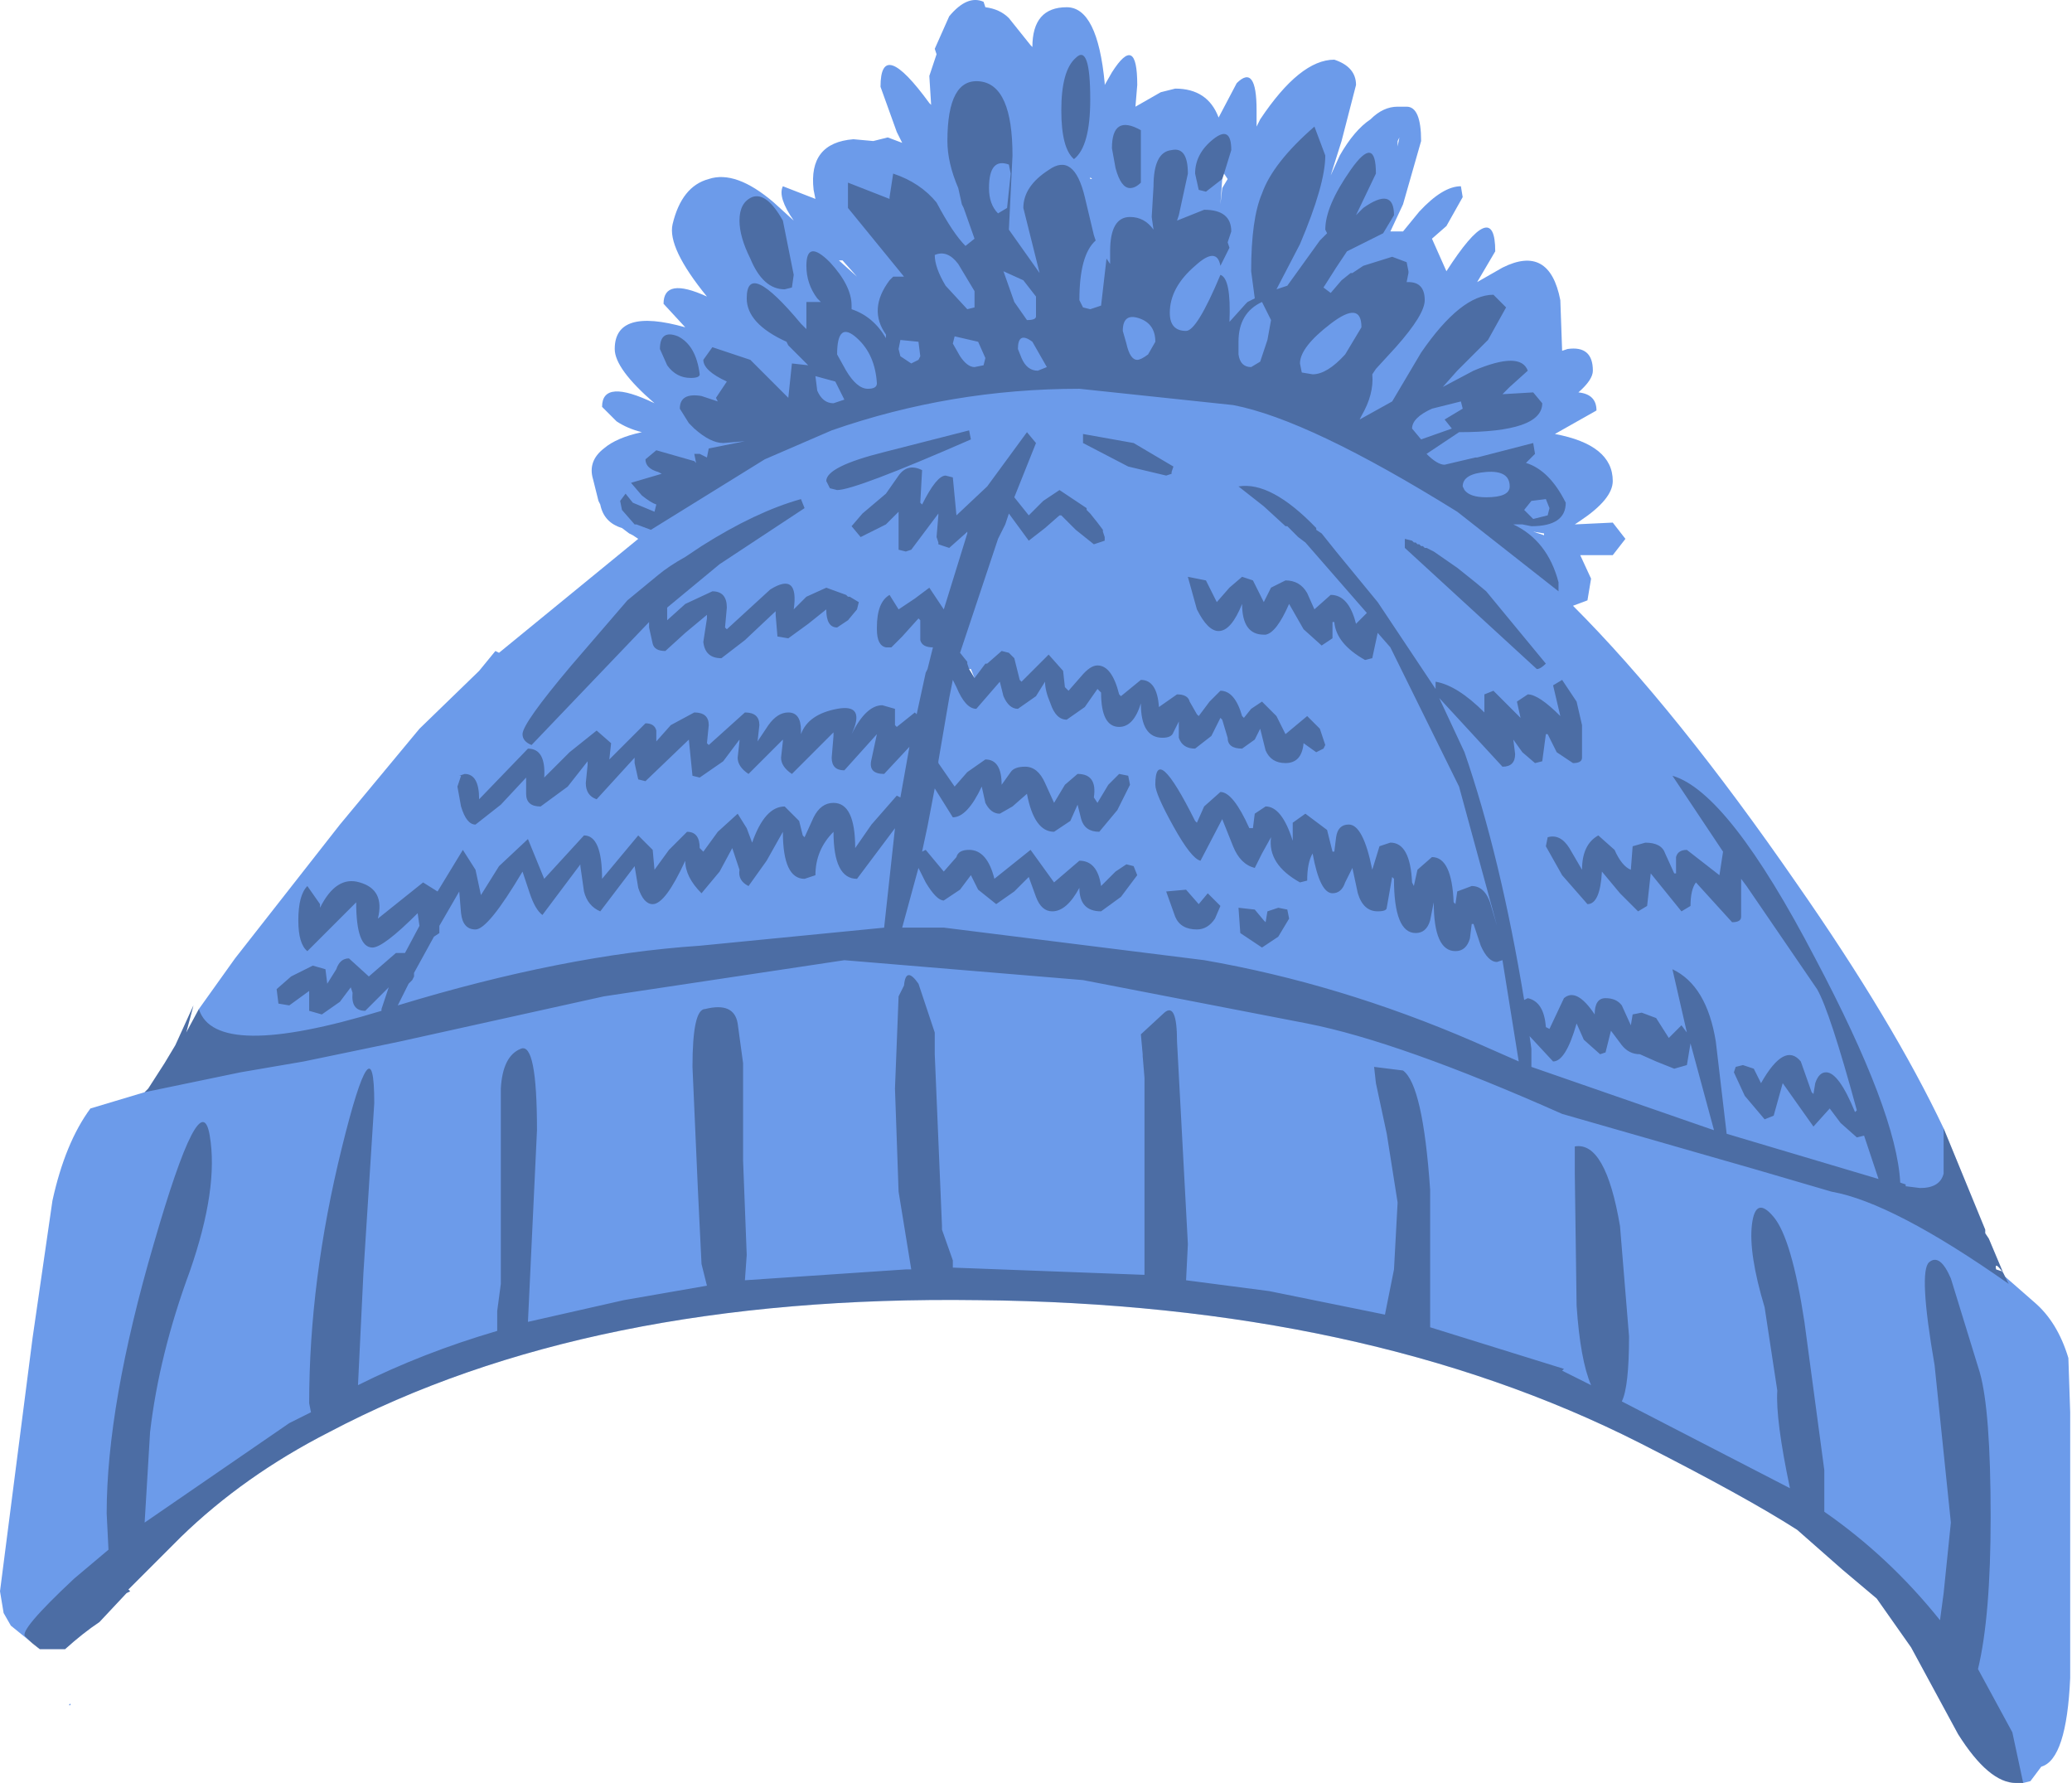 <svg xmlns="http://www.w3.org/2000/svg" xmlns:ffdec="https://www.free-decompiler.com/flash" xmlns:xlink="http://www.w3.org/1999/xlink" ffdec:objectType="frame" width="57.3" height="49.3"><use ffdec:characterId="1" xlink:href="#a" width="57.3" height="49.3"/><defs><g id="a" fill-rule="evenodd"><path fill="#6c9bea" d="M27.25.2q.4.05.65.3l.6.75.05.05q0-1.1.95-1.1.85 0 1.05 2.1v.05l.2-.35q.7-1.1.7.35l-.05.6.7-.4.4-.1q.9 0 1.2.8l.5-.95q.55-.55.55.75v.45l.1-.2q1.1-1.65 2.05-1.65.6.2.6.7l-.4 1.55-.3.95.25-.55q.4-.7.85-1 .35-.35.75-.35h.25q.4 0 .4.95l-.5 1.75-.35.75h.35l.45-.55q.65-.7 1.15-.7l.05.3-.45.8-.4.35.4.9q1.35-2.1 1.35-.55l-.5.85.7-.4q1.3-.65 1.6.9l.05 1.4.15-.05q.7-.1.7.6 0 .25-.4.6.5.05.5.5L43 12q1.6.3 1.6 1.3 0 .5-.9 1.1l-.15.1 1.05-.05.35.45-.35.45h-.9l.3.65-.1.6-.4.15q2.85 2.85 6.2 7.7 2.65 3.8 4.05 6.75L54.9 34v.1l.1.15.4.95.05.1.8.7q.65.55.95 1.55l.05 1.5v7.35q-.1 2.25-.8 2.45l-.3.4-.2.05h-.2q-.75 0-1.6-1.35l-1.3-2.4-.95-1.35-.95-.8-1.25-1.1q-1.4-.9-4.35-2.4-7.6-3.85-18.3-3.95Q16.3 35.8 9.1 39.6 6.75 40.8 5 42.5l-1.45 1.45.05.05-.1.05-.75.8q-.45.3-.95.75h-.7l-.8-.65-.2-.35L0 44l.9-7 .55-3.8q.35-1.6 1.05-2.55L4 30.2l.1-.1.45-.7.3-.5.5-1.1-.2.75.35-.65 1-1.4 2.9-3.7 2.2-2.65 1.65-1.6.45-.55.1.05 3.85-3.15-.15-.1-.1-.05-.2-.15q-.5-.15-.6-.65l-.05-.1-.15-.6q-.15-.5.3-.85.35-.3 1.05-.45-.4-.1-.7-.3l-.4-.4q0-.8 1.45-.1-1.1-.95-1.1-1.5 0-1.15 1.95-.6l-.6-.65q0-.75 1.2-.2-1.1-1.35-.95-2 .25-1.05 1-1.25.75-.25 1.8.65l.55.5q-.45-.65-.3-.95l.9.35-.05-.25q-.15-1.3 1.1-1.4l.55.05.4-.1.4.15-.15-.3-.45-1.25q0-1.4 1.35.45l.05.05-.05-.8.2-.6-.05-.15.4-.9q.5-.6.95-.4zM23.7 7.65l-.4-.45h-.1zm14.95-3.6.05-.25-.05.1zM42.7 14.8v-.05l-.3-.05zM30.2 4.95l-.05-.05v.05zM1.95 47.15H1.9l.05-.05zM55.4 35.2q-.25-.35-.2-.1l.15.05zM26.85 18.5h-.05l.15.25zm7.1-13.55-.1-.15-.05.15-.05.7.05-.45z"/><path fill-opacity=".298" d="M30.15 2.75q0 1.3-.45 1.65-.35-.3-.35-1.35 0-1.1.4-1.45.4-.4.4 1.15M25.9 5.6q.45.85.8 1.2l.25-.2-.3-.85-.05-.1-.1-.45q-.3-.7-.3-1.3 0-1.75.9-1.65T28 4.3l-.1 2.05.85 1.2-.45-1.8q0-.6.7-1.05.7-.5 1 .75l.25 1.05.05.15q-.45.4-.45 1.65l.1.2.2.05.3-.1.15-1.3.1.15v-.35q0-.95.55-.95.4 0 .65.35L31.85 6l.05-.85q0-.95.5-1 .45-.1.45.65l-.25 1.15-.05.15.75-.3q.75 0 .75.6l-.1.3.05.15-.25.5q-.1-.55-.7 0-.7.6-.7 1.3 0 .5.45.5.3 0 .95-1.55.3.1.25 1.3l.45-.5.05-.05.2-.1-.1-.75q0-1.45.3-2.15.3-.85 1.45-1.85l.3.8q0 .8-.7 2.45L35.3 8l.3-.1.9-1.25.2-.2-.05-.1q0-.65.7-1.65t.7.1l-.55 1.15.2-.2q.85-.6.85.2l-.3.5-1 .5-.3.45-.35.55.2.15.3-.35.25-.2h.05l.3-.2.8-.25.4.15.05.25v.05l-.05.25h.05q.45 0 .45.5 0 .4-.8 1.3l-.55.6-.1.15q.05.55-.3 1.15l-.05.1.9-.5.8-1.35q1.1-1.6 2-1.6l.35.35-.5.9-.85.85-.4.45.85-.45q1.3-.55 1.5 0l-.5.45-.2.2.85-.05.25.3q0 .8-2.3.8l-.9.6q.3.3.5.3l.85-.2h.05l1.55-.4.05.3-.25.25q.65.2 1.1 1.1 0 .65-.95.65l-.25-.05h-.25q.95.45 1.25 1.6v.25l-2.8-2.2q-4.1-2.55-6.2-2.95l-4.25-.45q-3.55 0-6.85 1.15l-1.85.8L18 14.65l-.4-.15h-.05l-.35-.4-.05-.25.15-.2.2.25.6.25.05-.2q-.15-.05-.4-.25l-.3-.35.85-.25-.1-.05q-.35-.1-.35-.35l.3-.25 1.05.3.05.05-.05-.25h.15l.2.1.05-.25 1-.2-.6.05q-.35 0-.8-.4l-.15-.15-.25-.4q0-.45.6-.35l.45.15-.05-.1.3-.45q-.65-.3-.65-.6l.25-.35 1.05.35.75.75.3.3.1-.95.45.05-.55-.55-.05-.1q-1.1-.5-1.1-1.2 0-1.1 1.5.7l.15.15v-.75h.4l-.1-.1q-.3-.4-.3-.9 0-.75.65-.1.6.65.6 1.2v.1q.6.2.95.8v-.1q-.5-.7.1-1.5l.1-.1h.3l-1.55-1.9v-.7l1.15.45v-.05l.1-.65q.75.25 1.2.8M21.7 8q-.6 0-.95-.85-.3-.6-.3-1.05 0-.5.35-.65.4-.15.85.65l.3 1.5-.05.35zm3.7 1.45-.5-.05-.05.25.05.2.3.2.2-.1.05-.1zm.45-2.4q0 .35.3.85l.6.65.2-.05v-.45l-.45-.75q-.3-.4-.65-.25m-6.75 3.4q-.4 0-.65-.35l-.2-.45q0-.55.5-.35.5.25.6 1.05 0 .1-.25.1m.15 4.75.15-.1q1.5-.95 2.75-1.3l.1.25-2.35 1.55-1.45 1.2v.35l.5-.45.75-.35q.4 0 .4.45l-.05.55.05.05 1.2-1.1q.8-.5.65.55l.35-.35.55-.25.55.2.05.05h.05l.25.15-.05.2-.25.3-.3.2q-.3 0-.3-.5l-.5.4-.55.4-.3-.05-.05-.6v-.1l-.85.8-.65.5q-.45 0-.5-.45l.1-.65V17l-.6.5-.55.5q-.3 0-.35-.2l-.1-.45v-.15l-3.25 3.4q-.25-.1-.25-.3 0-.3 1.35-1.9l1.55-1.8.85-.7q.3-.25.75-.5zm4.1-4.15-.25-.5-.55-.15.05.4q.15.35.45.35zm.65-.3q.25 0 .25-.15-.05-.8-.55-1.25-.55-.5-.55.45l.25.45q.3.5.6.5m-1.05 2.75-.1-.2q0-.4 1.6-.8l2.35-.6.05.25q-3.2 1.4-3.7 1.4zm2.5.4.05.05q.4-.8.65-.8l.2.05.1 1.05.85-.8 1.1-1.5.25.3-.6 1.5.4.5.4-.4.45-.3.75.5v.05l.1.1.2.25.15.2v.05l.05.15v.1l-.3.1-.5-.4-.4-.4h-.05l-.4.35-.45.35-.55-.75-.1.3-.2.4-1.05 3.15.2.25v.05l.05.15.15.25.3-.4h.05l.4-.35.2.05.15.15.05.2.1.4.05.05.75-.75.4.45.05.45.1.1.35-.4q.25-.3.45-.3.4 0 .6.8l.05.05.55-.45q.45 0 .5.75l.5-.35q.3 0 .35.2l.2.35.05.05.3-.4.3-.3q.4 0 .6.7l.05.05.2-.25.3-.2.4.4.25.5.6-.5.35.35.15.45-.05.1-.2.1-.35-.25q-.05.55-.5.55-.4 0-.55-.35l-.15-.6-.15.3-.35.25q-.4 0-.4-.3l-.15-.5-.05-.05-.25.5-.45.35q-.35 0-.45-.3v-.45l-.15.3q-.05.15-.3.15-.6 0-.6-.95-.2.65-.6.65-.5 0-.5-.95l-.1-.1-.35.5-.5.35q-.3 0-.45-.45-.15-.35-.15-.6l-.25.4-.5.35q-.25 0-.4-.35l-.1-.4-.65.75q-.3 0-.55-.6l-.1-.2-.1.5-.3 1.75v.05l.45.65.35-.4.5-.35q.45 0 .45.7l.25-.35q.1-.15.4-.15.35 0 .55.45l.25.55.3-.5.35-.3q.55 0 .45.65l.1.15.3-.5.3-.3.25.05.05.25-.35.7-.5.6q-.4 0-.5-.35l-.1-.4-.2.45-.45.3q-.55 0-.75-1.05l-.4.35-.35.2q-.25 0-.4-.3l-.1-.45q-.4.85-.8.85l-.5-.8-.2 1.05-.15.7.1-.05.5.6.35-.4q.05-.2.35-.2.5 0 .7.8l1-.8.65.9.7-.6q.5 0 .6.7l.4-.4.3-.2.2.05.1.25-.45.6-.55.4q-.6 0-.6-.65-.35.65-.75.65-.3 0-.45-.4l-.2-.55-.4.4-.5.35-.5-.4-.2-.4-.3.4-.45.3q-.2 0-.5-.5l-.2-.4-.45 1.65h1.15l7.2.9q3.75.65 7.45 2.25l1.25.55-.45-2.8-.15.05q-.25 0-.45-.45l-.2-.6h-.05l-.05.4q-.1.35-.4.35-.6 0-.6-1.35l-.1.5q-.1.35-.4.35-.6 0-.6-1.5l-.05-.05-.15.85q0 .1-.25.1-.4 0-.55-.5l-.15-.7-.2.4q-.1.3-.35.3-.35 0-.55-1.1-.15.25-.15.75l-.2.05q-.9-.5-.8-1.25l-.25.45-.2.4q-.4-.1-.6-.6l-.3-.75-.6 1.15q-.25-.05-.75-.95t-.5-1.15q0-1.2 1.1 1l.05.05.2-.45.45-.4q.35 0 .8 1h.1l.05-.4.3-.2q.45 0 .75.95v-.5l.35-.25.6.45.15.6h.05l.05-.4q.05-.35.35-.35.4 0 .65 1.25l.2-.65.3-.1q.55 0 .6 1.1l.05.1.1-.45.4-.35q.55 0 .6 1.25l.05.05.05-.35.4-.15q.4 0 .55.6l.15.5-1.05-3.85-1.9-3.85-.35-.4-.15.7-.2.05q-.8-.45-.85-1.05h-.05v.45l-.3.2-.5-.45-.4-.7q-.35.8-.65.85h-.05q-.6 0-.6-.85-.3.75-.65.75-.3 0-.6-.6l-.25-.9.5.1.3.6.35-.4.35-.3.3.1.3.6.2-.4.4-.2q.4 0 .6.35l.2.45.45-.4q.5 0 .7.8l.3-.3L36.1 15l-.2-.15-.3-.3h-.05l-.6-.55-.7-.55q.9-.15 2.15 1.15v.05l.15.1.4.5 1.15 1.4 1.6 2.4v-.2q.6.1 1.35.85v-.5l.25-.1.7.7.05.05-.1-.45.3-.2q.3 0 .9.6l-.2-.85.25-.15.4.6.15.65v.9q0 .15-.25.15l-.45-.3-.25-.5h-.05l-.1.75-.2.05-.35-.3-.25-.35.05.4q0 .35-.35.35l-1.75-1.9.7 1.5q1 2.9 1.65 6.85l.1-.05q.45.1.5.8l.1.05.4-.85q.35-.3.85.45 0-.45.3-.45t.45.2l.25.55.05-.3.25-.05.4.15.35.55.35-.35.15.2-.4-1.75q.95.45 1.2 2l.3 2.55 4.2 1.25-.4-1.2-.2.05-.45-.4-.3-.4-.45.5-.85-1.2-.25.9-.25.1-.55-.65-.3-.65.05-.15.2-.05.3.1.2.4q.65-1.15 1.1-.6l.3.85.05.05.05-.3q.1-.3.3-.3.35 0 .8 1.1l.05-.05q-.75-2.75-1.1-3.35L48.3 24.5l-.15-.2v1.05q0 .15-.25.15l-1-1.1q-.15.2-.15.65l-.25.15-.85-1.05-.1.9-.25.15-.5-.5-.5-.6q-.05.9-.4.9l-.7-.8-.45-.8.05-.25q.35-.1.6.3l.35.6q0-.7.45-.95l.45.4q.2.45.45.55l.05-.65.35-.1q.45 0 .55.3l.25.55h.05v-.45q.05-.2.3-.2l.9.7.1-.65-1.4-2.1q1.55.45 3.95 5.05 2.25 4.25 2.35 6.2l.15.05v.05l.4.05q.55 0 .65-.4V31.2L54.9 34v.1l.1.15.4.95.05.1.1.2q-3.2-2.25-4.9-2.55l-2.05-.6-5.4-1.55q-4.5-2-7.05-2.5l-6.2-1.2-6.6-.55-6.65 1-5.65 1.25-2.65.55-1.75.3L4 30.2l.1-.1.45-.7.3-.5.5-1.1-.2.75.35-.65q.45 1.45 5.05.05v-.05l.2-.6-.65.65q-.4 0-.35-.5l-.05-.15-.3.4-.5.35-.35-.1v-.55l-.55.4-.3-.05-.05-.4.4-.35.6-.3.35.1.05.4.25-.4q.1-.3.35-.3l.55.5.75-.65h.25l.4-.75-.05-.35q-.95.95-1.25.95-.45 0-.45-1.25L8.5 26.3q-.25-.2-.25-.85 0-.7.25-.95l.35.5v.1q.45-.9 1.1-.7.7.2.5 1l1.25-1 .4.25.7-1.15.35.55.15.7.5-.8.8-.75.45 1.1.55-.6.55-.6q.5 0 .5 1.2l1-1.2.4.4.05.55.4-.55.5-.5q.35 0 .35.45l.1.1.4-.55.55-.5.25.4.15.4q.35-1 .9-1l.4.4.1.4.05.05.25-.55q.2-.4.55-.4.6 0 .6 1.25l.45-.65.7-.8.1.05.25-1.4-.7.75q-.45 0-.35-.4l.15-.7-.9 1q-.35 0-.35-.35l.05-.6v-.1l-.6.6-.55.55q-.3-.2-.3-.45l.05-.45v-.05l-.95.95q-.3-.2-.3-.45l.05-.45v-.05l-.45.6-.65.45-.2-.05-.1-1-1.2 1.15-.2-.05-.1-.45v-.15L16.5 22.1q-.3-.1-.3-.45l.05-.5v-.1l-.55.7-.75.55q-.4 0-.4-.35v-.45l-.7.75-.7.55q-.25 0-.4-.5l-.1-.55.1-.3h-.05l.15-.05q.4 0 .4.7l1.35-1.4q.5 0 .45.8l.7-.7.75-.6.4.35-.05.45 1-1q.25 0 .3.2v.3l.4-.45.65-.35q.4 0 .4.35l-.05.5.05.05 1-.9q.4 0 .4.35l-.05.45.3-.45q.25-.35.55-.35.35 0 .35.5v.1q.2-.55 1-.7t.4.7q.4-.8.85-.8l.35.1v.45l.05.05.5-.4.05.05.25-1.15.05-.1.15-.6q-.3 0-.35-.2v-.55l-.05-.05-.45.5-.3.3h-.15q-.25-.05-.25-.5v-.05q0-.7.35-.9l.25.4.45-.3.4-.3.4.6.65-2.1v-.05l-.05.05-.45.4-.3-.1V15l-.05-.15.05-.6v-.05l-.75 1-.15.05-.2-.05v-1.05l-.35.35-.7.35-.25-.3.3-.35.65-.55.35-.5q.25-.35.65-.15zm-11 10.2q-.95 1.6-1.3 1.6t-.4-.45l-.05-.6-.55.95v.2l-.15.1-.55 1v.1l-.05.1-.1.1-.3.6q4.6-1.4 8.35-1.65l5.1-.5.3-2.75-1.05 1.4q-.65 0-.65-1.3-.5.5-.5 1.2l-.3.1q-.6 0-.6-1.3l-.45.8-.5.7q-.3-.15-.25-.45l-.2-.6-.35.65-.5.6q-.45-.45-.45-.9-.55 1.2-.9 1.2-.25 0-.4-.45l-.1-.6-.95 1.25q-.35-.15-.45-.55l-.1-.7v-.05L15 25.3q-.2-.15-.35-.6zM25 27.25q.05-.55.4-.05l.45 1.35v.6l.2 4.75v.1l.3.85v.2l5.3.2V29.8l-.05-.6v-.05l-.05-.55.65-.6q.35-.3.35.8l.3 5.6-.05 1 2.3.3 3.2.65.25-1.25.1-1.85-.3-1.9-.3-1.4-.05-.45.8.1q.55.4.75 3.3v3.8l3.7 1.15-.05.05.8.4q-.3-.7-.4-2.2l-.05-3.65v-.75q.85-.15 1.25 2.2l.25 3.05q0 1.4-.2 1.8l4.65 2.4q-.4-1.9-.35-2.7l-.35-2.3q-.45-1.5-.35-2.3t.6-.2.85 2.9l.55 4.1v1.15q1.8 1.25 3.2 3l.1-.75.2-1.95-.45-4.35q-.45-2.6-.15-2.85t.6.45l.8 2.6q.3 1.05.3 4 0 2.75-.35 4.2l.95 1.75.3 1.4h-.2q-.75 0-1.6-1.35l-1.3-2.4-.95-1.35-.95-.8-1.25-1.1q-1.4-.9-4.35-2.4-7.6-3.85-18.3-3.95Q16.3 35.8 9.1 39.6 6.75 40.8 5 42.5l-1.45 1.45.05.05-.1.05-.75.8q-.45.3-.95.75h-.7l-.2-.15-.2-.2q-.2-.15 1.35-1.6l.95-.8-.05-1q0-3 1.3-7.45 1.3-4.5 1.55-3 .25 1.45-.55 3.75-.85 2.3-1.1 4.45L4 42.1l4-2.75.6-.3-.05-.25q0-3.4.9-7.05t.9-1.25l-.3 4.7-.15 3.1q1.8-.9 3.85-1.5v-.55l.1-.75v-5.4q.05-.9.55-1.1.45-.2.45 2.25l-.25 5.3 2.65-.6 2.3-.4-.15-.6-.1-2.05-.15-3.4q0-1.6.35-1.6.8-.2.9.4l.15 1.1v2.7l.1 2.6-.05.7 4.45-.3h.15l-.35-2.15-.1-2.85.1-2.55zM39.6 11.3q-.55.25-.55.55l.25.3.85-.3-.2-.25.5-.3-.05-.2zm-1.95-2.25q0-.75-.85-.1t-.85 1.1l.05.25.3.05q.4 0 .9-.55zm1.2 5.85.2.05.05.05h.05l.05.05h.05l.05.05h.05l.05.05h.05l.2.1.65.45.5.4.3.25 1.65 2q-.15.15-.25.15l-3.65-3.35zm4-.85-.1-.25-.4.05-.2.25.25.25.4-.1zm-1.75-1q-.65.05-.65.4l.05.1q.15.2.6.2.65 0 .65-.3 0-.45-.65-.4M33.85 4.8l-.05.15-.45.35-.2-.05-.1-.45q0-.55.5-.95t.5.3zm-2.3.25q-.15.15-.3.15-.25 0-.4-.55l-.1-.55q0-.95.8-.5zm-4.5 4.4-.65-.15-.05.2.2.35q.2.3.4.3l.25-.05.05-.2zm1.25-1.7-.55-.25.3.85.35.5q.25 0 .25-.1V8.2zm-.4-3.2q-.55-.2-.55.65 0 .45.25.7l.25-.15.1-.95zm7 3.8q-.65.3-.65 1.1v.35q.05.35.35.35l.25-.15.2-.6.1-.55zm-2.95 1.1q0-.5-.45-.65t-.45.35l.1.35q.1.45.3.45.1 0 .3-.15zm-2 2.55 1.4.25 1.1.65-.05.15v.05l-.15.05-1.05-.25-1.25-.65zm-1.8-2.35.1.25q.15.35.45.35l.25-.1-.4-.7q-.4-.3-.4.2M33.4 24.7l.35.35-.15.35q-.2.3-.5.3-.45 0-.6-.35l-.25-.7.55-.05.35.4zm1.95 1.2-.45.3-.6-.4-.05-.7.45.05.25.3.05.05.05-.3.3-.1.25.05.05.25zm11.3 3.55-.35.1-.5-.2-.45-.2q-.3 0-.5-.25l-.3-.4-.15.6-.15.05-.45-.4-.2-.45q-.3 1.05-.65 1.05l-.65-.7.05.35v.5l4.9 1.7.15.05-.65-2.4zm8.75 5.75q-.25-.35-.2-.1l.15.05z"/></g></defs></svg>